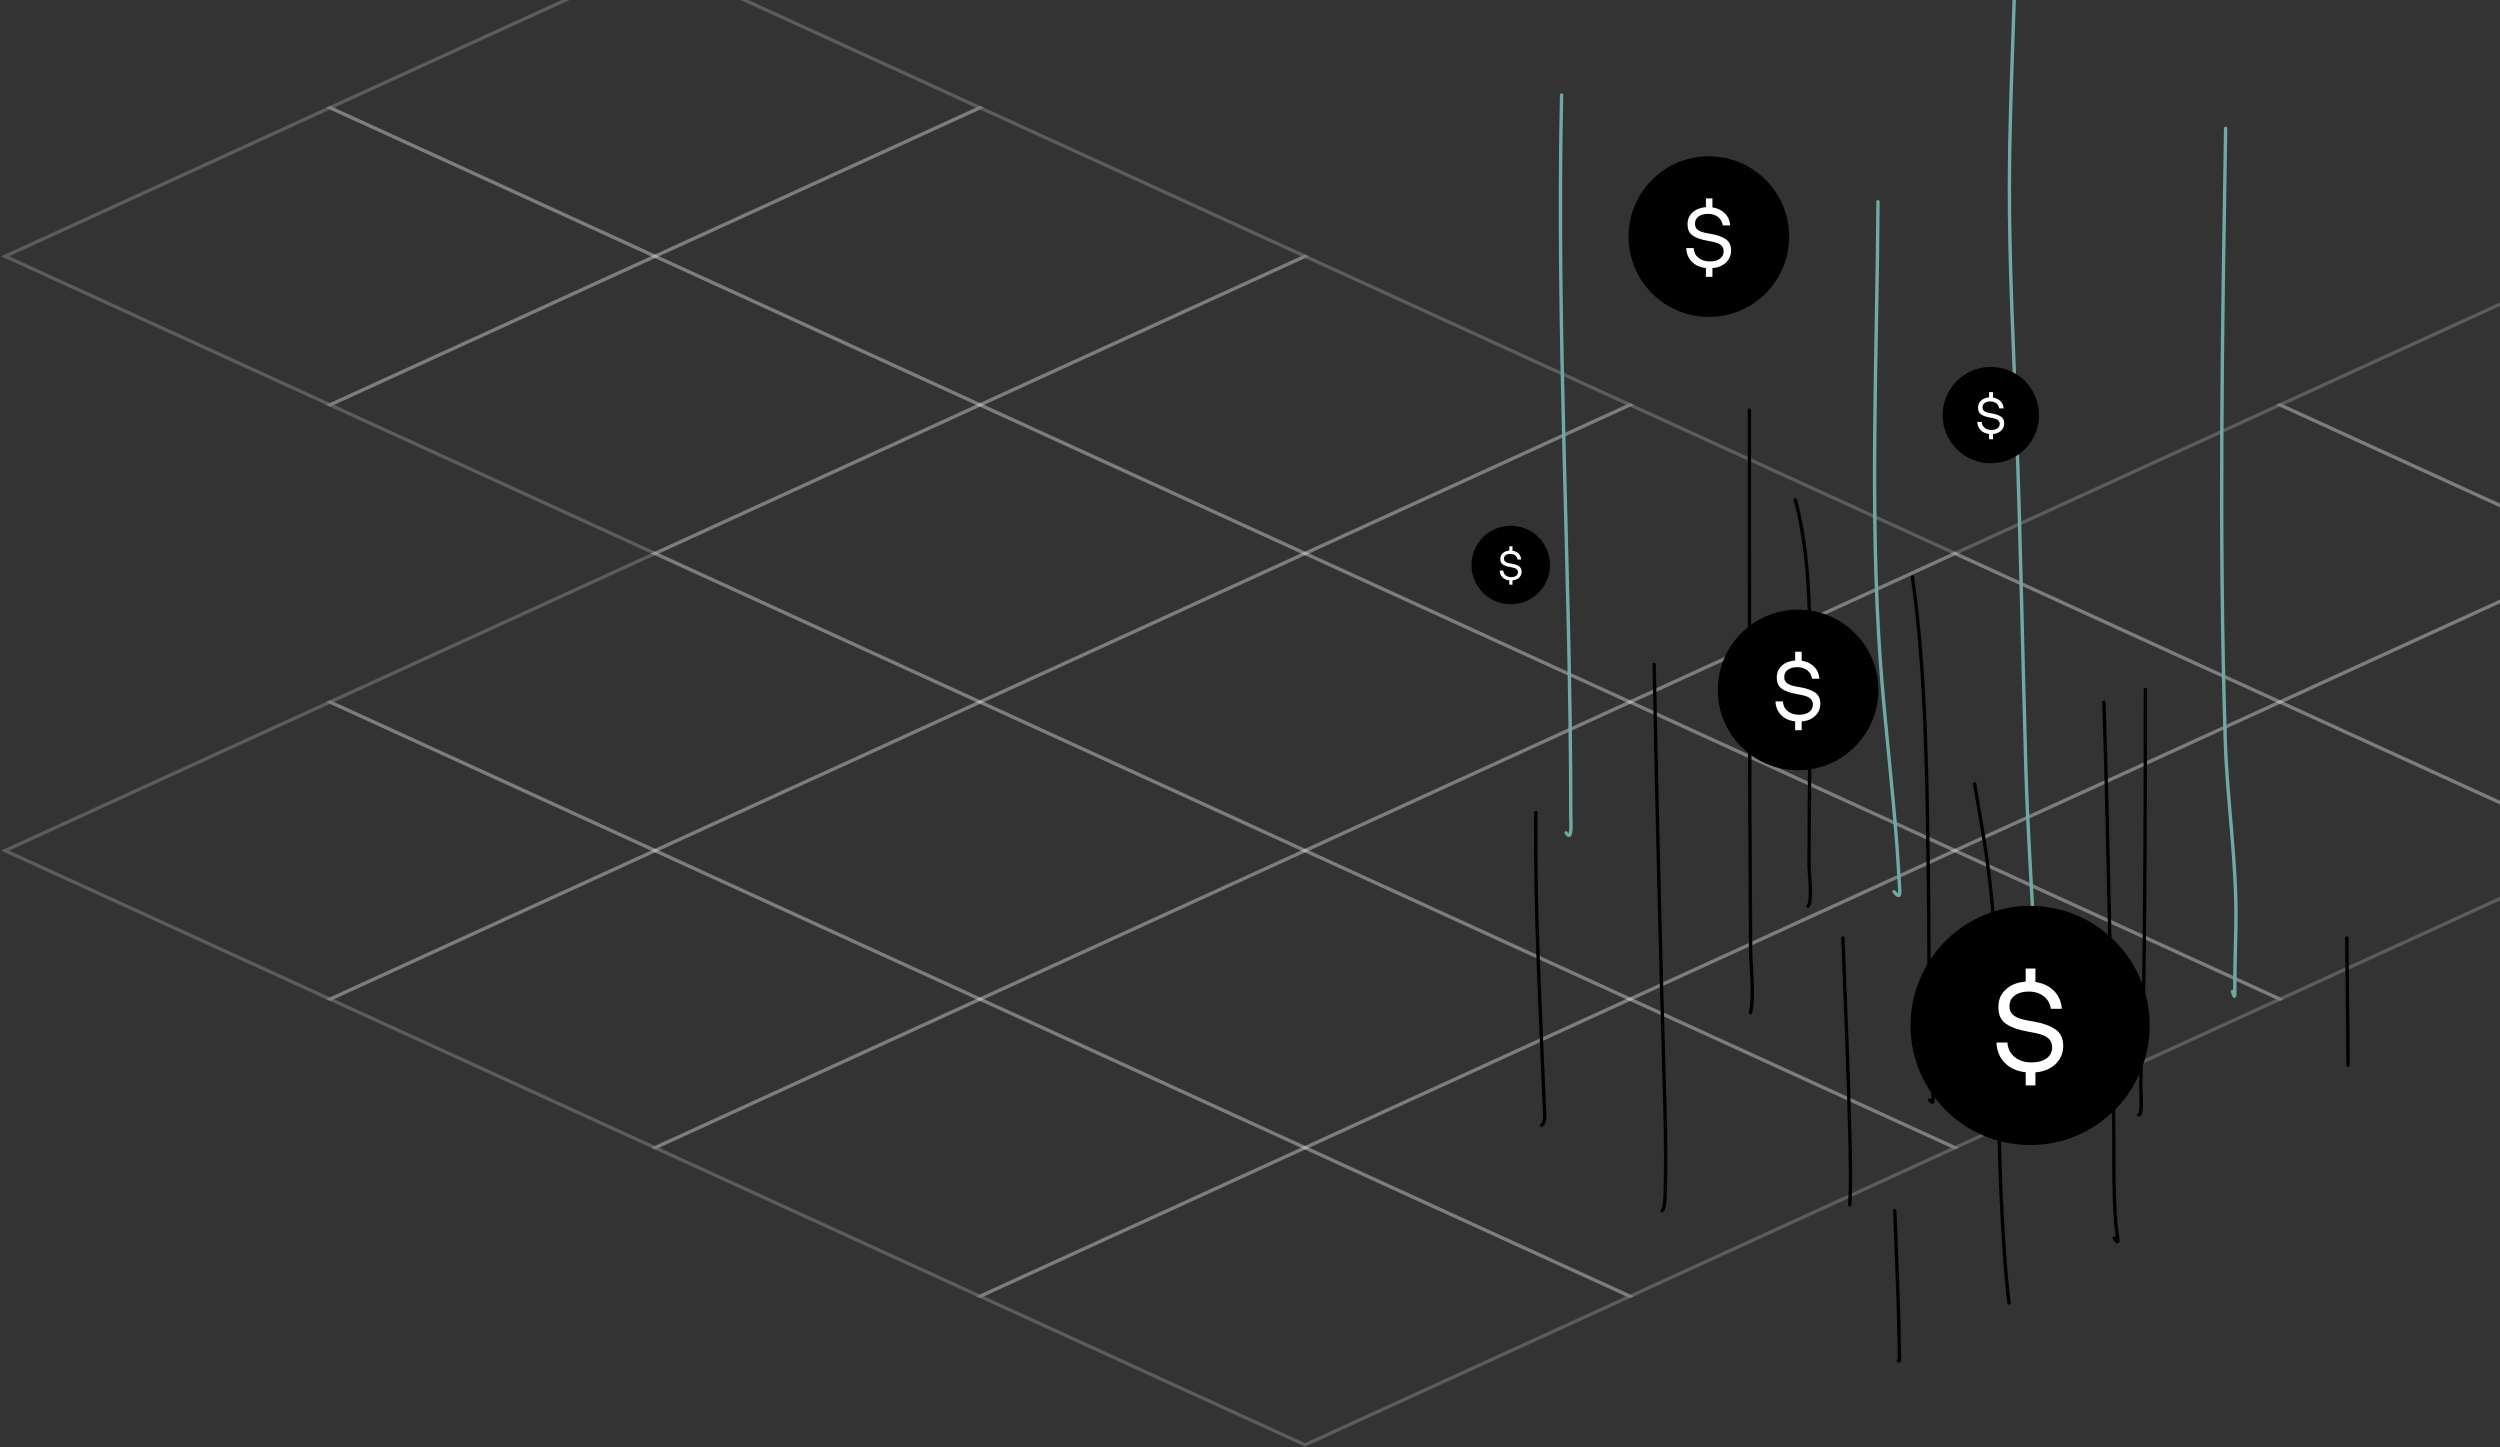 <svg width="1477" height="855" viewBox="0 0 1477 855" fill="none" xmlns="http://www.w3.org/2000/svg">
<rect x="0" y="0" width="1477" height="855" fill="#333333" stroke="none"/>
<path d="M194.999 63.629L3 151.407L194.999 239.186L386.999 151.407L194.999 63.629Z" stroke="white" stroke-opacity="0.2" stroke-width="2"/>
<path d="M386.957 151.412L194.958 239.19L386.957 326.969L578.956 239.19L386.957 151.412Z" stroke="white" stroke-opacity="0.2" stroke-width="2"/>
<path d="M386.957 -24.15L194.958 63.628L386.957 151.407L578.956 63.628L386.957 -24.15Z" stroke="white" stroke-opacity="0.2" stroke-width="2"/>
<path d="M578.986 63.629L386.987 151.407L578.986 239.186L770.986 151.407L578.986 63.629Z" stroke="white" stroke-opacity="0.2" stroke-width="2"/>
<path d="M578.986 239.191L386.987 326.97L578.986 414.748L770.986 326.97L578.986 239.191Z" stroke="white" stroke-opacity="0.2" stroke-width="2"/>
<path d="M771.016 326.974L579.016 414.752L771.016 502.531L963.015 414.752L771.016 326.974Z" stroke="white" stroke-opacity="0.2" stroke-width="2"/>
<path d="M771.016 151.412L579.016 239.19L771.016 326.969L963.015 239.19L771.016 151.412Z" stroke="white" stroke-opacity="0.2" stroke-width="2"/>
<path d="M963.045 239.191L771.046 326.97L963.045 414.748L1155.04 326.97L963.045 239.191Z" stroke="white" stroke-opacity="0.2" stroke-width="2"/>
<path d="M194.999 414.754L3 502.532L194.999 590.311L386.999 502.532L194.999 414.754Z" stroke="white" stroke-opacity="0.2" stroke-width="2"/>
<path d="M386.957 502.513L194.958 590.291L386.957 678.07L578.956 590.291L386.957 502.513Z" stroke="white" stroke-opacity="0.2" stroke-width="2"/>
<path d="M386.957 326.974L194.958 414.752L386.957 502.531L578.956 414.752L386.957 326.974Z" stroke="white" stroke-opacity="0.2" stroke-width="2"/>
<path d="M578.986 414.754L386.987 502.532L578.986 590.311L770.986 502.532L578.986 414.754Z" stroke="white" stroke-opacity="0.2" stroke-width="2"/>
<path d="M578.986 590.292L386.987 678.07L578.986 765.849L770.986 678.07L578.986 590.292Z" stroke="white" stroke-opacity="0.2" stroke-width="2"/>
<path d="M771.016 678.075L579.016 765.853L771.016 853.632L963.015 765.853L771.016 678.075Z" stroke="white" stroke-opacity="0.2" stroke-width="2"/>
<path d="M771.016 502.513L579.016 590.291L771.016 678.07L963.015 590.291L771.016 502.513Z" stroke="white" stroke-opacity="0.2" stroke-width="2"/>
<path d="M963.045 590.292L771.046 678.07L963.045 765.849L1155.04 678.07L963.045 590.292Z" stroke="white" stroke-opacity="0.2" stroke-width="2"/>
<path d="M963.045 414.754L771.046 502.532L963.045 590.311L1155.04 502.532L963.045 414.754Z" stroke="white" stroke-opacity="0.2" stroke-width="2"/>
<path d="M1154.98 502.513L962.985 590.291L1154.98 678.07L1346.98 590.291L1154.98 502.513Z" stroke="white" stroke-opacity="0.2" stroke-width="2"/>
<path d="M1154.98 326.974L962.985 414.752L1154.98 502.531L1346.98 414.752L1154.98 326.974Z" stroke="white" stroke-opacity="0.2" stroke-width="2"/>
<path d="M1347.01 414.754L1155.01 502.532L1347.01 590.311L1539.01 502.532L1347.01 414.754Z" stroke="white" stroke-opacity="0.2" stroke-width="2"/>
<path d="M1347.01 239.191L1155.01 326.97L1347.01 414.748L1539.01 326.97L1347.01 239.191Z" stroke="white" stroke-opacity="0.2" stroke-width="2"/>
<path d="M1538.97 326.974L1346.97 414.752L1538.97 502.531L1730.97 414.752L1538.97 326.974Z" stroke="white" stroke-opacity="0.2" stroke-width="2"/>
<path d="M1538.97 151.412L1346.97 239.19L1538.97 326.969L1730.97 239.19L1538.97 151.412Z" stroke="white" stroke-opacity="0.2" stroke-width="2"/>
<path d="M1109.51 119.182C1109.04 209.609 1104.45 301.208 1110.94 391.209C1113.63 428.363 1118.23 464.891 1120.89 502.113C1121.45 509.917 1121.82 517.736 1122.36 525.512C1122.74 531.024 1120.81 528.992 1119.01 526.811" stroke="#6FA9A5" stroke-width="2" stroke-linecap="round"/>
<path d="M1060.67 295.288C1070.74 331.869 1069.3 377.764 1069.3 417.618C1069.3 448.816 1068.81 480.01 1068.81 511.213C1068.81 516.554 1070.99 532.834 1068.13 535.433" stroke="black" stroke-width="2" stroke-linecap="round"/>
<path d="M1166.61 463.12C1171.23 490.656 1174.15 505.072 1176.93 533.59C1180.02 565.214 1180.36 597.045 1180.51 629.032C1180.63 654.919 1181.08 680.747 1182.28 706.549C1183.26 727.682 1184.42 749.048 1186.95 769.766" stroke="black" stroke-width="2" stroke-linecap="round"/>
<path d="M1243 414.88C1245.6 495.046 1246.71 575.226 1248.65 655.435C1249.19 678.055 1248.23 701.398 1250.12 723.852C1250.5 728.354 1252.81 738.12 1249.1 731.378" stroke="black" stroke-width="2" stroke-linecap="round"/>
<path d="M1129.84 340.853C1138.19 399.351 1138.44 462.735 1139.34 522.774C1139.84 556.503 1139.27 590.295 1140.69 623.964C1141.03 631.912 1141.79 639.814 1142.01 647.773C1142.14 652.258 1141.85 651.624 1140.02 649.962" stroke="black" stroke-width="2" stroke-linecap="round"/>
<path d="M1033.56 242.333C1033.56 348.728 1033.5 455.181 1034.27 561.568C1034.35 572.592 1036.58 587.563 1034.23 598.239" stroke="black" stroke-width="2" stroke-linecap="round"/>
<path d="M1191.1 -60C1191.1 -3.874 1187.3 51.956 1187.15 108.146C1187.02 157.735 1189.7 206.825 1191.47 256.201C1193.85 322.244 1194.99 388.391 1196.89 454.482C1197.83 487.079 1200.02 519.537 1201.63 552.011C1201.77 554.854 1203.29 579.605 1201.93 578.249" stroke="#6FA9A5" stroke-width="2" stroke-linecap="round"/>
<path d="M1088.77 554.165C1090.25 593.904 1092.11 633.61 1092.95 673.416C1093.22 686.102 1093.54 699.107 1092.84 711.798" stroke="black" stroke-width="2" stroke-linecap="round"/>
<path d="M1267.5 407.354C1267.45 469.39 1267.42 531.441 1266.3 593.449C1266 610.09 1264.79 626.603 1264.79 643.257C1264.79 646.078 1265.92 660.087 1263.43 658.583" stroke="black" stroke-width="2" stroke-linecap="round"/>
<path d="M977.275 392.577C978.814 474.098 980.817 555.509 983.152 636.963C983.739 657.441 984.39 678.023 983.906 698.539C983.825 701.933 984.157 713.294 982.022 715.233" stroke="black" stroke-width="2" stroke-linecap="round"/>
<path d="M907.419 480.014C906.67 537.509 910.034 595.269 912.317 652.562C912.477 656.576 913.476 663.127 910.81 664.741" stroke="black" stroke-width="2" stroke-linecap="round"/>
<path d="M1314.91 75.84C1312.93 196.173 1310.93 316.976 1314.68 437.288C1315.82 473.779 1321.61 509.885 1320.98 546.482C1320.76 558.752 1320.33 570.912 1320.33 583.222C1320.33 587.434 1320.59 591.53 1318.98 585.685" stroke="#6FA9A5" stroke-width="2" stroke-linecap="round"/>
<path d="M1386.53 554.165C1386.62 579.129 1387.21 604.575 1387.21 629.287" stroke="black" stroke-width="2" stroke-linecap="round"/>
<path d="M1119.42 715.191C1120.46 743.591 1121.86 772.101 1122.14 800.576C1122.16 803.007 1122.5 804.807 1121.46 803.86" stroke="black" stroke-width="2" stroke-linecap="round"/>
<path d="M922.588 56.135C919.439 198.271 928.013 339.885 928.013 481.895C928.013 486.56 928.976 497.43 925.3 492.089" stroke="#6FA9A5" stroke-width="2" stroke-linecap="round"/>
<circle cx="1009.59" cy="139.79" r="47.449" fill="black"/>
<path d="M1021.32 153.089C1022.24 151.569 1022.74 149.896 1022.74 148.021C1022.74 144.93 1021.68 142.701 1019.55 141.282C1017.42 139.863 1014.58 138.85 1011.04 138.241C1008.81 137.887 1007.03 137.532 1005.77 137.127C1004.45 136.721 1003.44 136.164 1002.63 135.404C1001.82 134.644 1001.41 133.579 1001.41 132.211C1001.41 130.387 1002.07 128.917 1003.49 127.904C1004.86 126.891 1006.73 126.333 1009.11 126.333C1011.44 126.333 1013.42 126.992 1015.04 128.208C1016.61 129.475 1017.52 131.147 1017.83 133.174H1022.19C1021.98 130.336 1020.97 128.005 1019.09 126.08C1017.17 124.154 1014.74 122.989 1011.7 122.533V117.212H1007.85V122.381C1004.6 122.634 1001.97 123.647 999.991 125.472C997.964 127.296 997.001 129.627 997.001 132.465C997.001 135.606 998.015 137.836 1000.14 139.204C1002.22 140.623 1005.06 141.586 1008.61 142.194C1010.84 142.599 1012.56 142.954 1013.88 143.359C1015.19 143.765 1016.26 144.322 1017.07 145.133C1017.88 145.944 1018.33 147.059 1018.33 148.427C1018.33 150.352 1017.57 151.822 1016.05 152.886C1014.53 153.95 1012.61 154.457 1010.18 154.457C1007.44 154.457 1005.21 153.748 1003.49 152.329C1001.71 150.91 1000.75 148.984 1000.6 146.552H996.241C996.342 149.795 997.457 152.43 999.484 154.558C1001.51 156.687 1004.3 157.953 1007.85 158.359V163.578H1011.7V158.409C1013.82 158.257 1015.75 157.7 1017.42 156.788C1019.09 155.876 1020.41 154.609 1021.32 153.089Z" fill="white"/>
<circle cx="1199.39" cy="605.843" r="70.646" fill="black"/>
<path d="M1216.85 625.644C1218.21 623.38 1218.96 620.891 1218.96 618.099C1218.96 613.497 1217.38 610.177 1214.21 608.064C1211.04 605.952 1206.82 604.443 1201.54 603.538C1198.22 603.01 1195.58 602.481 1193.69 601.878C1191.73 601.274 1190.22 600.444 1189.01 599.313C1187.8 598.181 1187.2 596.597 1187.2 594.559C1187.2 591.843 1188.18 589.655 1190.29 588.146C1192.33 586.637 1195.12 585.808 1198.67 585.808C1202.14 585.808 1205.08 586.788 1207.5 588.599C1209.83 590.485 1211.19 592.975 1211.65 595.993H1218.13C1217.83 591.768 1216.32 588.297 1213.53 585.43C1210.66 582.563 1207.04 580.828 1202.52 580.149V572.227H1196.78V579.923C1191.95 580.3 1188.03 581.809 1185.09 584.525C1182.07 587.241 1180.64 590.712 1180.64 594.937C1180.64 599.614 1182.15 602.934 1185.31 604.971C1188.41 607.084 1192.63 608.517 1197.91 609.423C1201.23 610.026 1203.8 610.554 1205.76 611.158C1207.72 611.761 1209.31 612.591 1210.51 613.798C1211.72 615.006 1212.4 616.665 1212.4 618.703C1212.4 621.57 1211.27 623.758 1209 625.342C1206.74 626.926 1203.87 627.681 1200.25 627.681C1196.18 627.681 1192.86 626.625 1190.29 624.512C1187.65 622.399 1186.22 619.532 1185.99 615.911H1179.51C1179.66 620.74 1181.32 624.663 1184.33 627.832C1187.35 631 1191.5 632.887 1196.78 633.49V641.261H1202.52V633.566C1205.69 633.339 1208.55 632.509 1211.04 631.151C1213.53 629.793 1215.49 627.907 1216.85 625.644Z" fill="white"/>
<circle cx="892.551" cy="333.804" r="23.197" fill="black"/>
<path d="M898.285 340.305C898.731 339.562 898.979 338.744 898.979 337.828C898.979 336.316 898.459 335.226 897.418 334.533C896.378 333.839 894.99 333.344 893.256 333.046C892.166 332.873 891.299 332.699 890.68 332.501C890.036 332.303 889.54 332.031 889.144 331.659C888.748 331.287 888.549 330.767 888.549 330.098C888.549 329.206 888.871 328.488 889.565 327.992C890.234 327.497 891.151 327.224 892.315 327.224C893.455 327.224 894.421 327.546 895.213 328.141C895.981 328.76 896.427 329.578 896.576 330.569H898.707C898.607 329.182 898.112 328.042 897.195 327.101C896.254 326.159 895.065 325.589 893.578 325.366V322.765H891.696V325.292C890.11 325.416 888.822 325.911 887.856 326.803C886.865 327.695 886.394 328.835 886.394 330.222C886.394 331.758 886.889 332.848 887.93 333.517C888.946 334.211 890.333 334.681 892.067 334.979C893.157 335.177 894 335.35 894.644 335.548C895.288 335.747 895.808 336.019 896.204 336.415C896.601 336.812 896.824 337.357 896.824 338.026C896.824 338.967 896.452 339.686 895.709 340.206C894.966 340.726 894.024 340.974 892.835 340.974C891.497 340.974 890.407 340.627 889.565 339.933C888.698 339.24 888.227 338.298 888.153 337.109H886.022C886.072 338.695 886.617 339.983 887.608 341.023C888.599 342.064 889.961 342.683 891.696 342.881V345.433H893.578V342.906C894.619 342.832 895.56 342.559 896.378 342.113C897.195 341.667 897.839 341.048 898.285 340.305Z" fill="white"/>
<circle cx="1176.19" cy="245.232" r="28.469" fill="black"/>
<path d="M1183.23 253.212C1183.77 252.3 1184.08 251.296 1184.08 250.171C1184.08 248.317 1183.44 246.979 1182.16 246.128C1180.89 245.276 1179.18 244.668 1177.06 244.303C1175.72 244.09 1174.65 243.878 1173.89 243.634C1173.1 243.391 1172.49 243.057 1172.01 242.601C1171.52 242.145 1171.28 241.506 1171.28 240.685C1171.28 239.591 1171.67 238.709 1172.53 238.101C1173.35 237.493 1174.47 237.158 1175.9 237.158C1177.3 237.158 1178.48 237.554 1179.46 238.283C1180.4 239.043 1180.95 240.047 1181.13 241.263H1183.74C1183.62 239.56 1183.01 238.162 1181.89 237.006C1180.73 235.851 1179.27 235.152 1177.45 234.878V231.686H1175.14V234.787C1173.19 234.939 1171.61 235.547 1170.43 236.641C1169.21 237.736 1168.63 239.135 1168.63 240.837C1168.63 242.722 1169.24 244.06 1170.52 244.881C1171.76 245.732 1173.47 246.31 1175.6 246.675C1176.93 246.918 1177.97 247.131 1178.76 247.374C1179.55 247.617 1180.19 247.952 1180.67 248.438C1181.16 248.925 1181.43 249.594 1181.43 250.414C1181.43 251.57 1180.98 252.452 1180.07 253.09C1179.15 253.729 1178 254.033 1176.54 254.033C1174.9 254.033 1173.56 253.607 1172.53 252.756C1171.46 251.904 1170.88 250.749 1170.79 249.29H1168.18C1168.24 251.235 1168.91 252.816 1170.12 254.093C1171.34 255.37 1173.01 256.13 1175.14 256.374V259.505H1177.45V256.404C1178.73 256.313 1179.88 255.978 1180.89 255.431C1181.89 254.884 1182.68 254.124 1183.23 253.212Z" fill="white"/>
<circle cx="1062.31" cy="407.612" r="47.449" fill="black"/>
<path d="M1074.05 420.911C1074.96 419.39 1075.46 417.718 1075.46 415.843C1075.46 412.752 1074.4 410.522 1072.27 409.104C1070.14 407.685 1067.31 406.671 1063.76 406.063C1061.53 405.708 1059.76 405.354 1058.49 404.948C1057.17 404.543 1056.16 403.986 1055.35 403.225C1054.54 402.465 1054.13 401.401 1054.13 400.033C1054.13 398.209 1054.79 396.739 1056.21 395.726C1057.58 394.712 1059.45 394.155 1061.83 394.155C1064.16 394.155 1066.14 394.814 1067.76 396.03C1069.33 397.297 1070.24 398.969 1070.55 400.996H1074.91C1074.7 398.158 1073.69 395.827 1071.82 393.902C1069.89 391.976 1067.46 390.81 1064.42 390.354V385.034H1060.57V390.202C1057.32 390.456 1054.69 391.469 1052.71 393.293C1050.68 395.118 1049.72 397.449 1049.72 400.286C1049.72 403.428 1050.74 405.658 1052.86 407.026C1054.94 408.445 1057.78 409.408 1061.33 410.016C1063.56 410.421 1065.28 410.776 1066.6 411.181C1067.91 411.587 1068.98 412.144 1069.79 412.955C1070.6 413.766 1071.06 414.88 1071.06 416.249C1071.06 418.174 1070.3 419.644 1068.78 420.708C1067.26 421.772 1065.33 422.279 1062.9 422.279C1060.16 422.279 1057.93 421.569 1056.21 420.15C1054.43 418.732 1053.47 416.806 1053.32 414.374H1048.96C1049.06 417.617 1050.18 420.252 1052.21 422.38C1054.23 424.508 1057.02 425.775 1060.57 426.181V431.4H1064.42V426.231C1066.55 426.079 1068.47 425.522 1070.14 424.61C1071.82 423.698 1073.13 422.431 1074.05 420.911Z" fill="white"/>
</svg>
